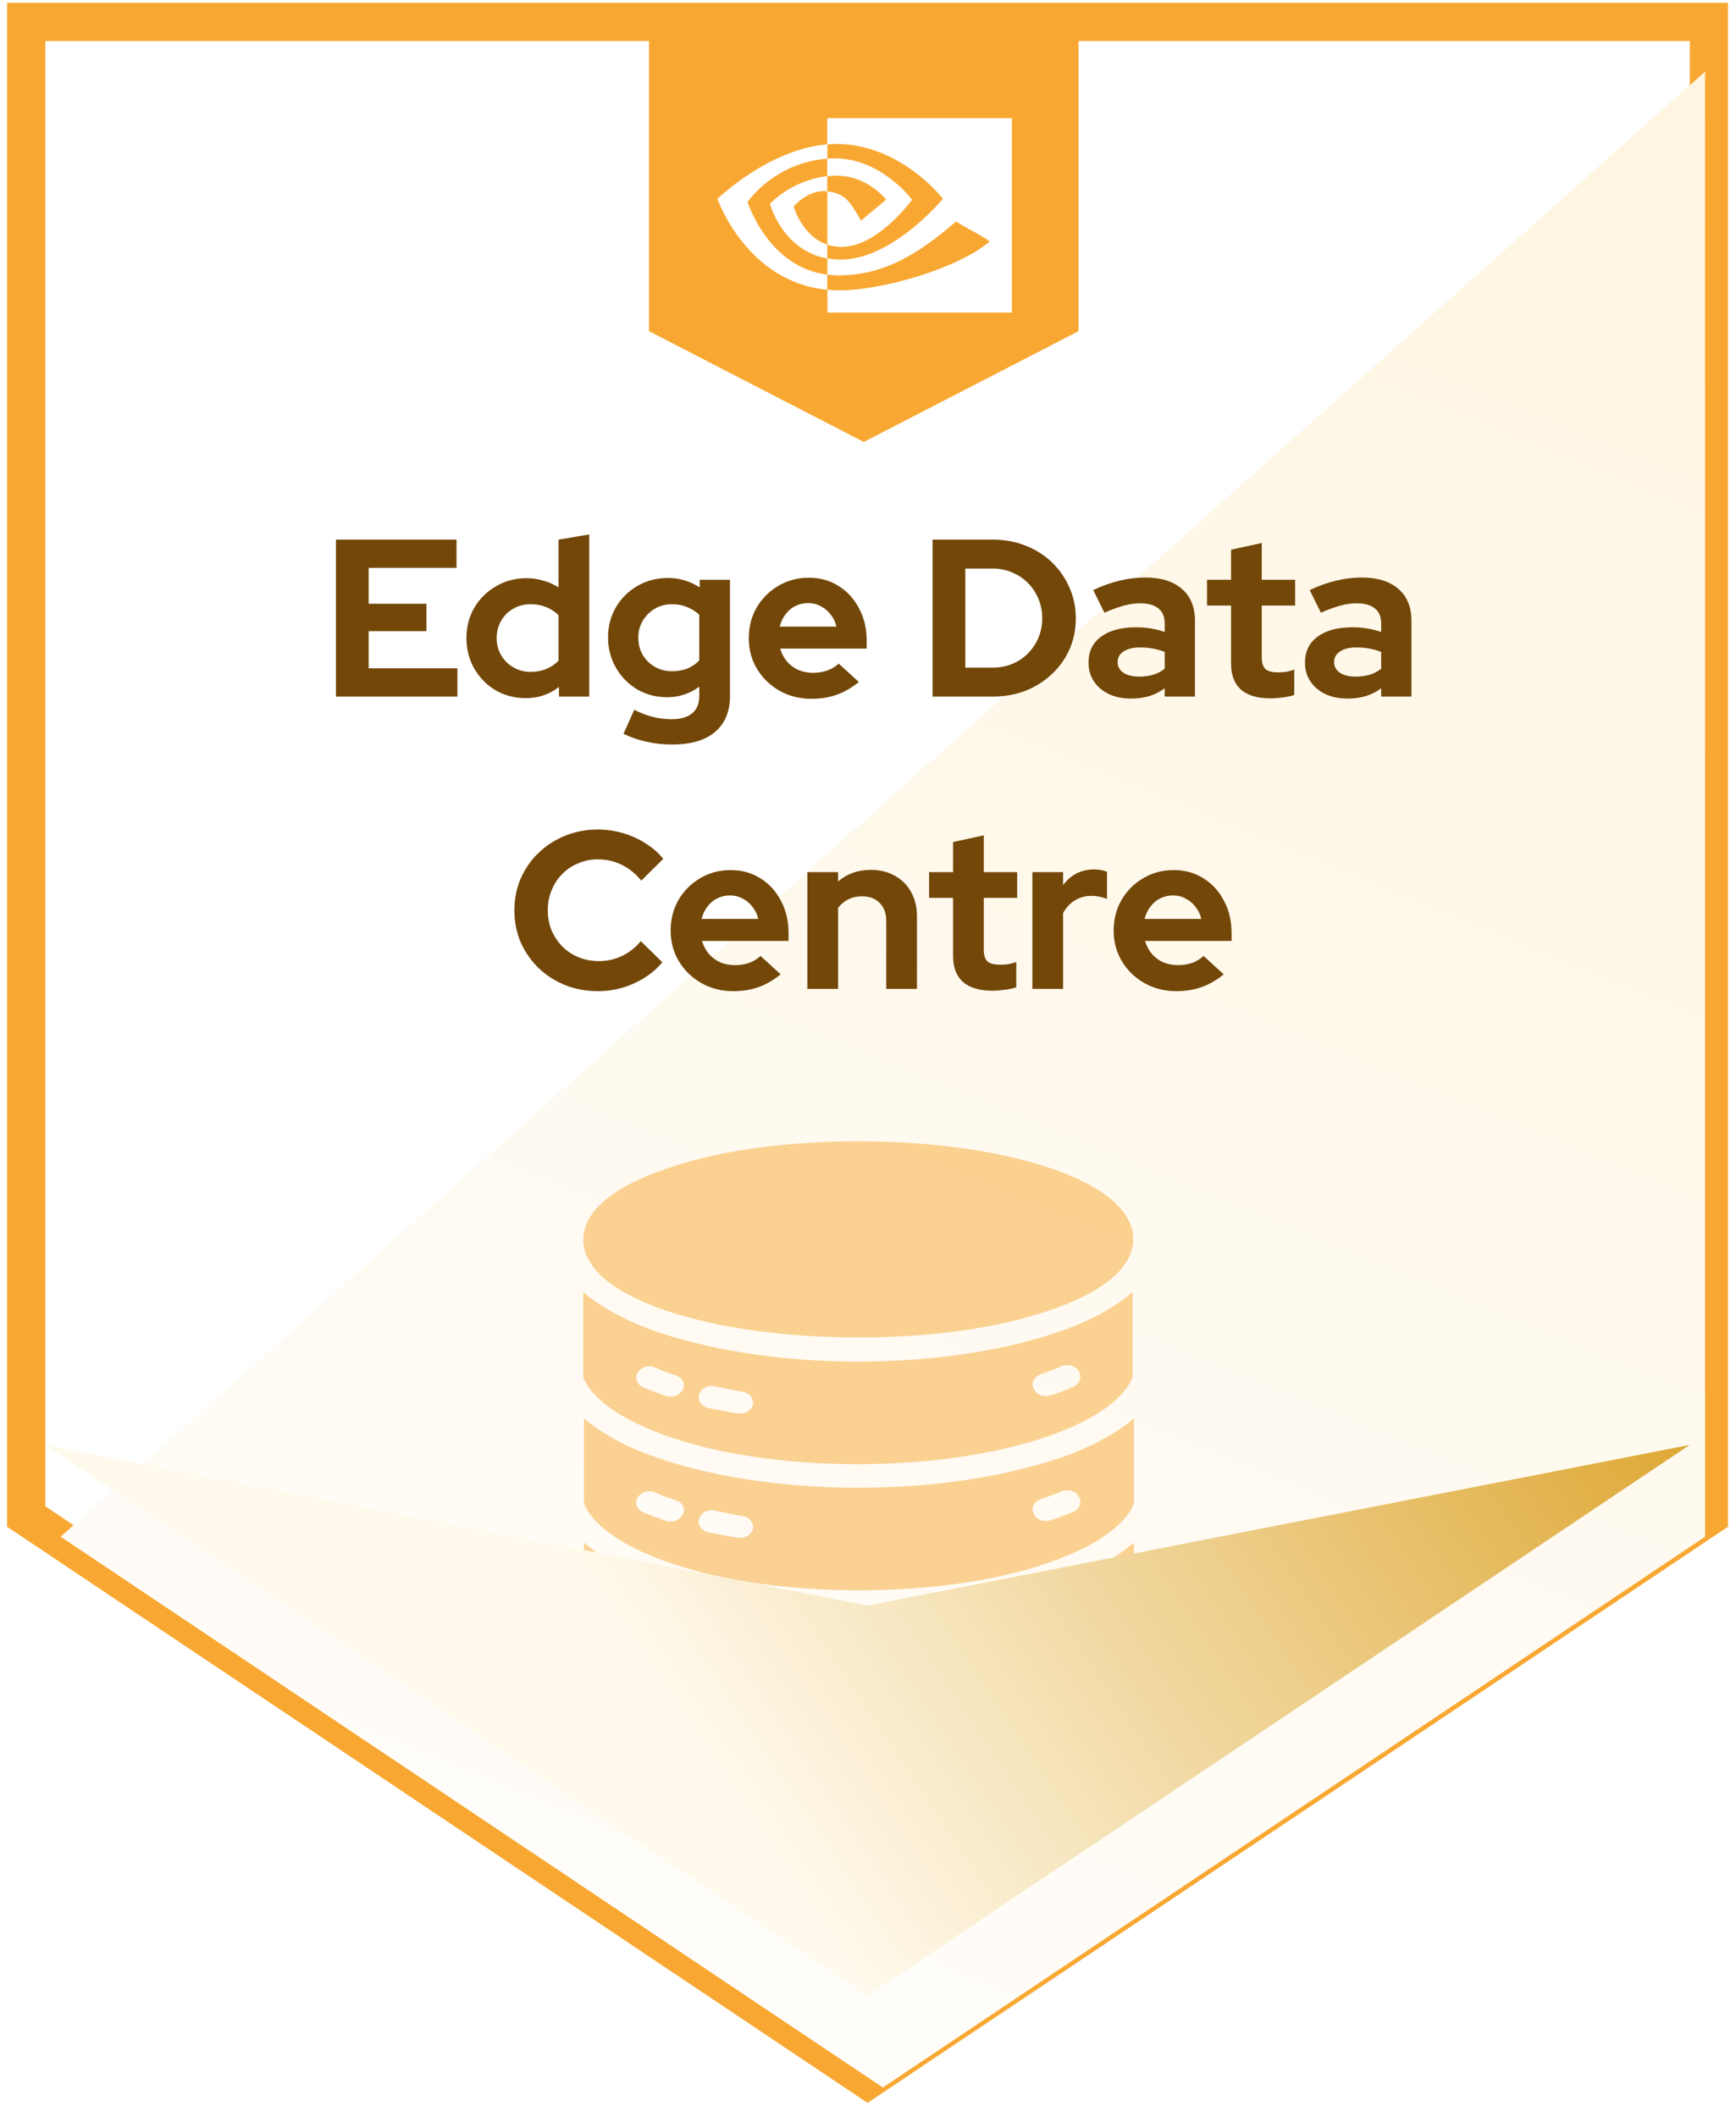 <svg width="196" height="239" viewBox="0 0 196 239" fill="none" xmlns="http://www.w3.org/2000/svg">
<g clip-path="url(#clip0_1092_88)">
<path d="M192.942 2.477H2.961V171.182L97.951 234.771L192.942 171.182V2.477Z" fill="white" stroke="#F8A832" stroke-width="4.318"/>
<g filter="url(#filter0_d_1092_88)">
<path d="M190.782 4.636L5.119 170.005L97.951 232.181L190.782 170.005V4.636Z" fill="url(#paint0_linear_1092_88)"/>
</g>
<path d="M37.927 78.626V60.912H51.541V64.101H41.621V68.15H48.15V71.237H41.621V75.438H51.642V78.626H37.927ZM59.367 78.804C58.118 78.804 56.98 78.508 55.95 77.918C54.938 77.311 54.137 76.492 53.546 75.463C52.956 74.434 52.661 73.287 52.661 72.022C52.661 70.756 52.956 69.618 53.546 68.605C54.154 67.576 54.972 66.766 56.001 66.176C57.03 65.569 58.186 65.265 59.468 65.265C60.109 65.265 60.733 65.358 61.341 65.543C61.965 65.712 62.538 65.965 63.061 66.302V60.912L66.528 60.33V78.626H63.112V77.538C62.032 78.382 60.784 78.804 59.367 78.804ZM59.923 75.843C60.565 75.843 61.147 75.733 61.67 75.514C62.209 75.294 62.673 74.982 63.061 74.578V69.44C62.673 69.052 62.209 68.749 61.67 68.529C61.13 68.31 60.548 68.2 59.923 68.2C59.198 68.2 58.54 68.369 57.95 68.707C57.376 69.027 56.92 69.483 56.583 70.073C56.246 70.647 56.077 71.296 56.077 72.022C56.077 72.747 56.246 73.397 56.583 73.97C56.92 74.544 57.385 74.999 57.975 75.337C58.565 75.674 59.215 75.843 59.923 75.843ZM75.888 84.042C74.875 84.042 73.897 83.932 72.952 83.713C72.024 83.51 71.172 83.215 70.396 82.827L71.611 80.12C72.336 80.491 73.045 80.761 73.736 80.929C74.428 81.098 75.12 81.182 75.811 81.182C76.841 81.182 77.617 80.963 78.14 80.524C78.68 80.086 78.95 79.428 78.95 78.55V77.513C77.87 78.306 76.663 78.702 75.331 78.702C74.082 78.702 72.952 78.407 71.94 77.817C70.927 77.209 70.126 76.391 69.536 75.362C68.945 74.333 68.65 73.194 68.65 71.946C68.65 70.697 68.945 69.567 69.536 68.555C70.143 67.525 70.961 66.716 71.99 66.125C73.019 65.535 74.167 65.24 75.432 65.24C76.09 65.24 76.714 65.332 77.305 65.518C77.912 65.704 78.477 65.965 79 66.302V65.442H82.416V78.576C82.416 80.33 81.851 81.68 80.721 82.625C79.607 83.57 77.996 84.042 75.888 84.042ZM75.862 75.767C76.503 75.767 77.085 75.666 77.608 75.463C78.131 75.244 78.578 74.94 78.95 74.552V69.39C78.578 69.035 78.123 68.749 77.583 68.529C77.06 68.31 76.495 68.2 75.888 68.2C75.162 68.2 74.513 68.369 73.939 68.707C73.365 69.044 72.91 69.499 72.572 70.073C72.235 70.63 72.066 71.254 72.066 71.946C72.066 72.671 72.227 73.321 72.547 73.894C72.885 74.468 73.34 74.923 73.914 75.261C74.504 75.598 75.154 75.767 75.862 75.767ZM91.601 78.879C90.285 78.879 89.087 78.576 88.007 77.969C86.944 77.361 86.101 76.543 85.477 75.514C84.852 74.485 84.54 73.329 84.54 72.047C84.54 70.765 84.836 69.609 85.426 68.58C86.033 67.551 86.852 66.733 87.881 66.125C88.91 65.518 90.057 65.214 91.322 65.214C92.588 65.214 93.71 65.526 94.688 66.151C95.667 66.758 96.434 67.602 96.991 68.681C97.564 69.744 97.851 70.95 97.851 72.3V73.211H88.083C88.235 73.734 88.48 74.206 88.817 74.628C89.171 75.05 89.602 75.379 90.108 75.615C90.631 75.834 91.187 75.944 91.778 75.944C92.368 75.944 92.908 75.86 93.397 75.691C93.904 75.505 94.334 75.244 94.688 74.906L96.966 76.982C96.156 77.639 95.321 78.12 94.46 78.424C93.617 78.728 92.664 78.879 91.601 78.879ZM88.033 70.731H94.435C94.317 70.208 94.098 69.752 93.777 69.365C93.473 68.96 93.102 68.647 92.664 68.428C92.242 68.192 91.769 68.074 91.246 68.074C90.723 68.074 90.243 68.183 89.804 68.403C89.365 68.622 88.994 68.934 88.691 69.339C88.387 69.727 88.168 70.191 88.033 70.731ZM108.989 75.362H112.076C112.852 75.362 113.578 75.227 114.252 74.957C114.944 74.67 115.543 74.274 116.049 73.768C116.555 73.262 116.952 72.671 117.239 71.996C117.525 71.322 117.669 70.588 117.669 69.795C117.669 69.002 117.525 68.268 117.239 67.593C116.952 66.901 116.555 66.302 116.049 65.796C115.543 65.29 114.944 64.894 114.252 64.607C113.578 64.32 112.852 64.177 112.076 64.177H108.989V75.362ZM105.294 78.626V60.912H112.101C113.434 60.912 114.666 61.14 115.796 61.596C116.926 62.034 117.913 62.658 118.757 63.468C119.6 64.278 120.258 65.223 120.731 66.302C121.22 67.382 121.465 68.546 121.465 69.795C121.465 71.043 121.228 72.207 120.756 73.287C120.284 74.35 119.617 75.286 118.757 76.096C117.913 76.889 116.926 77.513 115.796 77.969C114.666 78.407 113.434 78.626 112.101 78.626H105.294ZM127.703 78.854C126.758 78.854 125.923 78.686 125.198 78.348C124.472 77.994 123.907 77.513 123.502 76.906C123.097 76.298 122.895 75.598 122.895 74.805C122.895 73.54 123.367 72.561 124.312 71.87C125.274 71.161 126.589 70.807 128.26 70.807C129.407 70.807 130.487 70.984 131.499 71.338V70.377C131.499 69.618 131.263 69.052 130.79 68.681C130.318 68.293 129.626 68.099 128.715 68.099C128.158 68.099 127.56 68.183 126.918 68.352C126.277 68.521 125.535 68.791 124.692 69.162L123.426 66.606C124.472 66.117 125.468 65.763 126.412 65.543C127.374 65.307 128.336 65.189 129.297 65.189C131.086 65.189 132.469 65.619 133.447 66.48C134.426 67.323 134.915 68.521 134.915 70.073V78.626H131.499V77.69C130.959 78.095 130.377 78.39 129.753 78.576C129.129 78.761 128.445 78.854 127.703 78.854ZM126.185 74.729C126.185 75.236 126.404 75.64 126.843 75.944C127.281 76.231 127.872 76.374 128.614 76.374C129.171 76.374 129.694 76.307 130.183 76.172C130.672 76.02 131.111 75.792 131.499 75.489V73.591C131.077 73.422 130.638 73.295 130.183 73.211C129.727 73.127 129.238 73.084 128.715 73.084C127.922 73.084 127.298 73.236 126.843 73.54C126.404 73.827 126.185 74.223 126.185 74.729ZM143.444 78.829C141.976 78.829 140.862 78.5 140.103 77.842C139.361 77.167 138.99 76.189 138.99 74.906V68.352H136.282V65.442H138.99V62.051L142.457 61.292V65.442H146.227V68.352H142.457V74.198C142.457 74.805 142.592 75.244 142.862 75.514C143.132 75.767 143.604 75.893 144.279 75.893C144.616 75.893 144.92 75.876 145.19 75.843C145.477 75.792 145.789 75.708 146.126 75.59V78.449C145.772 78.567 145.333 78.66 144.81 78.728C144.287 78.795 143.832 78.829 143.444 78.829ZM152.144 78.854C151.199 78.854 150.364 78.686 149.639 78.348C148.913 77.994 148.348 77.513 147.943 76.906C147.538 76.298 147.336 75.598 147.336 74.805C147.336 73.54 147.808 72.561 148.753 71.87C149.715 71.161 151.031 70.807 152.701 70.807C153.848 70.807 154.928 70.984 155.94 71.338V70.377C155.94 69.618 155.704 69.052 155.231 68.681C154.759 68.293 154.067 68.099 153.156 68.099C152.6 68.099 152.001 68.183 151.36 68.352C150.718 68.521 149.976 68.791 149.133 69.162L147.867 66.606C148.913 66.117 149.909 65.763 150.853 65.543C151.815 65.307 152.777 65.189 153.738 65.189C155.527 65.189 156.91 65.619 157.889 66.48C158.867 67.323 159.356 68.521 159.356 70.073V78.626H155.94V77.69C155.4 78.095 154.818 78.39 154.194 78.576C153.57 78.761 152.886 78.854 152.144 78.854ZM150.626 74.729C150.626 75.236 150.845 75.64 151.284 75.944C151.722 76.231 152.313 76.374 153.055 76.374C153.612 76.374 154.135 76.307 154.624 76.172C155.113 76.02 155.552 75.792 155.94 75.489V73.591C155.518 73.422 155.08 73.295 154.624 73.211C154.169 73.127 153.679 73.084 153.156 73.084C152.363 73.084 151.739 73.236 151.284 73.54C150.845 73.827 150.626 74.223 150.626 74.729ZM67.49 111.88C66.174 111.88 64.943 111.652 63.795 111.196C62.648 110.724 61.645 110.074 60.784 109.248C59.941 108.421 59.274 107.459 58.785 106.363C58.312 105.249 58.076 104.052 58.076 102.769C58.076 101.47 58.312 100.272 58.785 99.176C59.274 98.062 59.949 97.092 60.809 96.266C61.67 95.439 62.665 94.798 63.795 94.342C64.943 93.87 66.174 93.634 67.49 93.634C68.469 93.634 69.413 93.769 70.325 94.039C71.236 94.309 72.079 94.688 72.855 95.177C73.648 95.667 74.323 96.257 74.88 96.949L72.4 99.404C71.758 98.611 71.016 98.012 70.173 97.607C69.346 97.202 68.452 97 67.49 97C66.697 97 65.955 97.151 65.263 97.455C64.572 97.742 63.973 98.147 63.467 98.67C62.96 99.176 62.564 99.783 62.277 100.492C61.99 101.184 61.847 101.943 61.847 102.769C61.847 103.579 61.99 104.33 62.277 105.022C62.581 105.713 62.986 106.321 63.492 106.844C64.015 107.367 64.631 107.772 65.339 108.058C66.048 108.345 66.807 108.489 67.617 108.489C68.545 108.489 69.413 108.295 70.223 107.906C71.033 107.518 71.742 106.962 72.349 106.236L74.778 108.615C74.222 109.29 73.555 109.872 72.779 110.361C72.003 110.85 71.16 111.23 70.249 111.5C69.354 111.753 68.435 111.88 67.49 111.88ZM82.778 111.88C81.462 111.88 80.264 111.576 79.185 110.969C78.122 110.361 77.278 109.543 76.654 108.514C76.03 107.485 75.718 106.329 75.718 105.047C75.718 103.765 76.013 102.609 76.603 101.58C77.211 100.551 78.029 99.733 79.058 99.125C80.087 98.518 81.234 98.214 82.5 98.214C83.765 98.214 84.887 98.526 85.865 99.151C86.844 99.758 87.612 100.601 88.168 101.681C88.742 102.744 89.029 103.95 89.029 105.3V106.211H79.261C79.412 106.734 79.657 107.206 79.995 107.628C80.349 108.05 80.779 108.379 81.285 108.615C81.808 108.834 82.365 108.944 82.955 108.944C83.546 108.944 84.086 108.86 84.575 108.691C85.081 108.505 85.511 108.244 85.865 107.906L88.143 109.982C87.333 110.64 86.498 111.12 85.638 111.424C84.794 111.728 83.841 111.88 82.778 111.88ZM79.21 103.731H85.612C85.494 103.208 85.275 102.752 84.954 102.364C84.651 101.96 84.28 101.647 83.841 101.428C83.419 101.192 82.947 101.074 82.424 101.074C81.901 101.074 81.42 101.184 80.981 101.403C80.543 101.622 80.172 101.934 79.868 102.339C79.564 102.727 79.345 103.191 79.21 103.731ZM91.153 111.626V98.442H94.62V99.505C95.632 98.628 96.864 98.189 98.314 98.189C99.344 98.189 100.246 98.408 101.022 98.847C101.815 99.286 102.431 99.901 102.87 100.694C103.308 101.487 103.528 102.407 103.528 103.453V111.626H100.061V103.959C100.061 103.098 99.816 102.424 99.327 101.934C98.838 101.428 98.171 101.175 97.328 101.175C96.737 101.175 96.214 101.293 95.759 101.529C95.32 101.749 94.94 102.069 94.62 102.491V111.626H91.153ZM112.058 111.829C110.591 111.829 109.477 111.5 108.718 110.842C107.976 110.167 107.604 109.189 107.604 107.906V101.352H104.897V98.442H107.604V95.051L111.071 94.292V98.442H114.842V101.352H111.071V107.198C111.071 107.805 111.206 108.244 111.476 108.514C111.746 108.767 112.219 108.893 112.893 108.893C113.231 108.893 113.534 108.877 113.804 108.843C114.091 108.792 114.403 108.708 114.741 108.59V111.449C114.386 111.567 113.948 111.66 113.425 111.728C112.902 111.795 112.446 111.829 112.058 111.829ZM116.558 111.626V98.442H120.025V99.91C120.447 99.336 120.953 98.897 121.543 98.594C122.134 98.29 122.8 98.138 123.542 98.138C124.183 98.155 124.664 98.248 124.985 98.417V101.479C124.732 101.361 124.453 101.276 124.15 101.226C123.846 101.158 123.534 101.124 123.213 101.124C122.538 101.124 121.923 101.293 121.366 101.631C120.809 101.968 120.362 102.449 120.025 103.073V111.626H116.558ZM132.797 111.88C131.481 111.88 130.283 111.576 129.204 110.969C128.141 110.361 127.297 109.543 126.673 108.514C126.049 107.485 125.737 106.329 125.737 105.047C125.737 103.765 126.032 102.609 126.623 101.58C127.23 100.551 128.048 99.733 129.077 99.125C130.106 98.518 131.254 98.214 132.519 98.214C133.784 98.214 134.906 98.526 135.885 99.151C136.863 99.758 137.631 100.601 138.187 101.681C138.761 102.744 139.048 103.95 139.048 105.3V106.211H129.28C129.431 106.734 129.676 107.206 130.014 107.628C130.368 108.05 130.798 108.379 131.304 108.615C131.827 108.834 132.384 108.944 132.974 108.944C133.565 108.944 134.105 108.86 134.594 108.691C135.1 108.505 135.53 108.244 135.885 107.906L138.162 109.982C137.352 110.64 136.517 111.12 135.657 111.424C134.813 111.728 133.86 111.88 132.797 111.88ZM129.229 103.731H135.631C135.513 103.208 135.294 102.752 134.974 102.364C134.67 101.96 134.299 101.647 133.86 101.428C133.438 101.192 132.966 101.074 132.443 101.074C131.92 101.074 131.439 101.184 131 101.403C130.562 101.622 130.191 101.934 129.887 102.339C129.583 102.727 129.364 103.191 129.229 103.731Z" fill="#734708"/>
<path d="M121.775 4.204H73.273V37.38L97.524 49.885L121.775 37.38V4.204Z" fill="#F8A832"/>
<path d="M93.397 19.886V17.907C93.593 17.895 93.789 17.883 93.984 17.883C99.416 17.712 102.976 22.547 102.976 22.547C102.976 22.547 99.135 27.871 95.012 27.871C94.462 27.871 93.923 27.786 93.409 27.615V21.607C95.526 21.864 95.954 22.792 97.214 24.904L100.04 22.535C100.04 22.535 97.972 19.837 94.498 19.837C94.131 19.825 93.764 19.849 93.397 19.886ZM93.397 13.341V16.296L93.984 16.259C101.532 16.003 106.462 22.438 106.462 22.438C106.462 22.438 100.811 29.3 94.926 29.3C94.412 29.3 93.911 29.251 93.409 29.166V30.997C93.825 31.046 94.254 31.083 94.669 31.083C100.15 31.083 104.113 28.286 107.955 24.99C108.591 25.502 111.197 26.736 111.735 27.273C108.089 30.326 99.587 32.78 94.767 32.78C94.302 32.78 93.862 32.755 93.422 32.707V35.283H114.243V13.341H93.397ZM93.397 27.615V29.178C88.333 28.274 86.926 23.012 86.926 23.012C86.926 23.012 89.36 20.325 93.397 19.886V21.595H93.385C91.269 21.339 89.605 23.317 89.605 23.317C89.605 23.317 90.547 26.65 93.397 27.615ZM84.406 22.792C84.406 22.792 87.403 18.372 93.409 17.907V16.296C86.754 16.833 81.005 22.45 81.005 22.45C81.005 22.45 84.259 31.852 93.397 32.707V30.997C86.693 30.167 84.406 22.792 84.406 22.792Z" fill="white"/>
<path fill-rule="evenodd" clip-rule="evenodd" d="M121.166 156.555C120.368 156.896 119.49 157.236 118.612 157.509C118.452 157.577 118.293 157.577 118.053 157.577C117.495 157.577 116.936 157.305 116.697 156.76C116.377 156.078 116.776 155.397 117.495 155.125C118.293 154.852 119.091 154.58 119.809 154.239C120.528 153.899 121.406 154.171 121.805 154.784C122.204 155.465 121.885 156.215 121.166 156.555ZM85.009 158.531C84.85 159.144 84.291 159.553 83.573 159.553C83.493 159.553 83.413 159.553 83.254 159.553C82.136 159.348 81.019 159.144 79.981 158.939C79.183 158.735 78.704 158.054 78.943 157.373C79.183 156.691 79.981 156.283 80.699 156.487C81.657 156.691 82.695 156.896 83.812 157.1C84.61 157.168 85.089 157.85 85.009 158.531ZM77.108 156.828C76.868 157.305 76.309 157.645 75.751 157.645C75.591 157.645 75.352 157.645 75.192 157.577C74.314 157.236 73.436 156.964 72.638 156.623C71.92 156.283 71.6 155.533 71.999 154.92C72.398 154.307 73.276 154.035 73.995 154.375C74.713 154.716 75.511 154.988 76.309 155.261C77.028 155.465 77.427 156.215 77.108 156.828ZM120.608 149.948C123.72 148.789 126.115 147.359 127.871 145.86V155.465C126.993 157.713 124.04 159.961 119.41 161.732C113.504 163.98 105.442 165.275 96.902 165.275C88.362 165.275 80.3 164.049 74.314 161.732C69.685 159.961 66.731 157.713 65.853 155.465V145.86C67.609 147.359 70.084 148.789 73.117 149.948C79.582 152.332 87.963 153.694 96.902 153.694C105.842 153.694 114.222 152.332 120.608 149.948ZM118.293 131.759C124.519 133.803 127.951 136.664 127.951 139.866C127.951 143.067 124.519 145.928 118.293 147.972C112.546 149.948 104.964 150.969 96.902 150.969C88.841 150.969 81.258 149.948 75.511 148.04C69.286 145.997 65.853 143.135 65.853 139.934C65.853 136.732 69.286 133.871 75.511 131.827C81.258 129.852 88.841 128.83 96.902 128.83C104.964 128.83 112.546 129.852 118.293 131.759ZM121.805 168.953C122.204 169.566 121.885 170.316 121.166 170.656C120.368 170.997 119.49 171.337 118.612 171.61C118.452 171.678 118.293 171.678 118.053 171.678C117.495 171.678 116.936 171.406 116.697 170.861C116.377 170.179 116.776 169.498 117.495 169.226C118.293 168.953 119.091 168.681 119.809 168.34C120.608 168.068 121.486 168.272 121.805 168.953ZM85.009 172.564C84.85 173.177 84.291 173.585 83.573 173.585C83.493 173.585 83.413 173.585 83.254 173.585C82.136 173.381 81.019 173.177 79.981 172.972C79.183 172.768 78.704 172.087 78.943 171.406C79.183 170.724 79.981 170.316 80.699 170.52C81.657 170.724 82.695 170.929 83.812 171.133C84.61 171.201 85.089 171.882 85.009 172.564ZM77.108 170.929C76.868 171.406 76.309 171.746 75.751 171.746C75.591 171.746 75.352 171.746 75.192 171.678C74.314 171.337 73.436 171.065 72.638 170.724C71.92 170.384 71.6 169.634 71.999 169.021C72.398 168.408 73.276 168.136 73.995 168.476C74.713 168.817 75.511 169.089 76.309 169.362C77.028 169.498 77.427 170.248 77.108 170.929ZM96.902 167.931C87.963 167.931 79.582 166.569 73.197 164.185C70.084 163.027 67.689 161.596 65.933 160.098V169.703C66.811 171.951 69.764 174.199 74.394 175.97C80.38 178.286 88.442 179.512 96.982 179.512C105.522 179.512 113.584 178.286 119.57 175.97C124.199 174.199 127.152 171.951 128.03 169.703V160.098C126.274 161.596 123.8 163.027 120.767 164.185C114.222 166.569 105.842 167.931 96.902 167.931ZM121.805 183.463C122.204 184.076 121.885 184.825 121.166 185.166C120.368 185.507 119.49 185.847 118.612 186.12C118.452 186.188 118.293 186.188 118.053 186.188C117.495 186.188 116.936 185.915 116.697 185.37C116.377 184.689 116.776 184.008 117.495 183.735C118.293 183.463 119.091 183.19 119.809 182.85C120.608 182.577 121.486 182.85 121.805 183.463ZM85.009 187.141C84.85 187.755 84.291 188.163 83.573 188.163C83.493 188.163 83.413 188.163 83.254 188.163C82.136 187.959 81.019 187.755 79.981 187.55C79.183 187.346 78.704 186.665 78.943 185.983C79.183 185.302 79.981 184.894 80.699 185.098C81.657 185.302 82.695 185.507 83.812 185.711C84.61 185.779 85.089 186.46 85.009 187.141ZM77.108 185.438C76.868 185.915 76.309 186.256 75.751 186.256C75.591 186.256 75.352 186.256 75.192 186.188C74.314 185.847 73.436 185.575 72.638 185.234C71.92 184.894 71.6 184.144 71.999 183.531C72.398 182.918 73.276 182.646 73.995 182.986C74.713 183.327 75.511 183.599 76.309 183.872C77.028 184.076 77.427 184.825 77.108 185.438ZM96.902 181.964C87.963 181.964 79.582 180.602 73.197 178.218C70.084 177.06 67.689 175.629 65.933 174.13V183.735C66.811 185.983 69.764 188.231 74.394 190.003C80.38 192.319 88.442 193.545 96.982 193.545C105.522 193.545 113.584 192.319 119.57 190.003C124.199 188.231 127.152 185.983 128.03 183.735V174.13C126.274 175.629 123.8 177.06 120.767 178.218C114.222 180.602 105.842 181.964 96.902 181.964Z" fill="#F8A832" fill-opacity="0.5"/>
<g filter="url(#filter1_d_1092_88)">
<path d="M97.951 188.14L5.119 170.005L97.951 232.181L190.782 170.005L97.951 188.14Z" fill="url(#paint1_linear_1092_88)"/>
</g>
</g>
<defs>
<filter id="filter0_d_1092_88" x="1.665" y="2.909" width="196.026" height="237.908" filterUnits="userSpaceOnUse" color-interpolation-filters="sRGB">
<feFlood flood-opacity="0" result="BackgroundImageFix"/>
<feColorMatrix in="SourceAlpha" type="matrix" values="0 0 0 0 0 0 0 0 0 0 0 0 0 0 0 0 0 0 127 0" result="hardAlpha"/>
<feOffset dx="1.727" dy="3.454"/>
<feGaussianBlur stdDeviation="2.591"/>
<feComposite in2="hardAlpha" operator="out"/>
<feColorMatrix type="matrix" values="0 0 0 0 0 0 0 0 0 0 0 0 0 0 0 0 0 0 0.25 0"/>
<feBlend mode="normal" in2="BackgroundImageFix" result="effect1_dropShadow_1092_88"/>
<feBlend mode="normal" in="SourceGraphic" in2="effect1_dropShadow_1092_88" result="shape"/>
</filter>
<filter id="filter1_d_1092_88" x="-12.152" y="145.826" width="220.205" height="96.717" filterUnits="userSpaceOnUse" color-interpolation-filters="sRGB">
<feFlood flood-opacity="0" result="BackgroundImageFix"/>
<feColorMatrix in="SourceAlpha" type="matrix" values="0 0 0 0 0 0 0 0 0 0 0 0 0 0 0 0 0 0 127 0" result="hardAlpha"/>
<feOffset dy="-6.908"/>
<feGaussianBlur stdDeviation="8.635"/>
<feComposite in2="hardAlpha" operator="out"/>
<feColorMatrix type="matrix" values="0 0 0 0 0.973 0 0 0 0 0.659 0 0 0 0 0.196 0 0 0 0.35 0"/>
<feBlend mode="normal" in2="BackgroundImageFix" result="effect1_dropShadow_1092_88"/>
<feBlend mode="normal" in="SourceGraphic" in2="effect1_dropShadow_1092_88" result="shape"/>
</filter>
<linearGradient id="paint0_linear_1092_88" x1="191.214" y1="5.068" x2="97.951" y2="232.181" gradientUnits="userSpaceOnUse">
<stop stop-color="#FFF5E0"/>
<stop offset="1" stop-color="#FFFDFA"/>
</linearGradient>
<linearGradient id="paint1_linear_1092_88" x1="191.214" y1="170.005" x2="97.951" y2="232.181" gradientUnits="userSpaceOnUse">
<stop stop-color="#DEA835"/>
<stop offset="1" stop-color="#FFFAED"/>
</linearGradient>
<clipPath id="clip0_1092_88">
<rect width="196" height="239" fill="white"/>
</clipPath>
</defs>
</svg>
